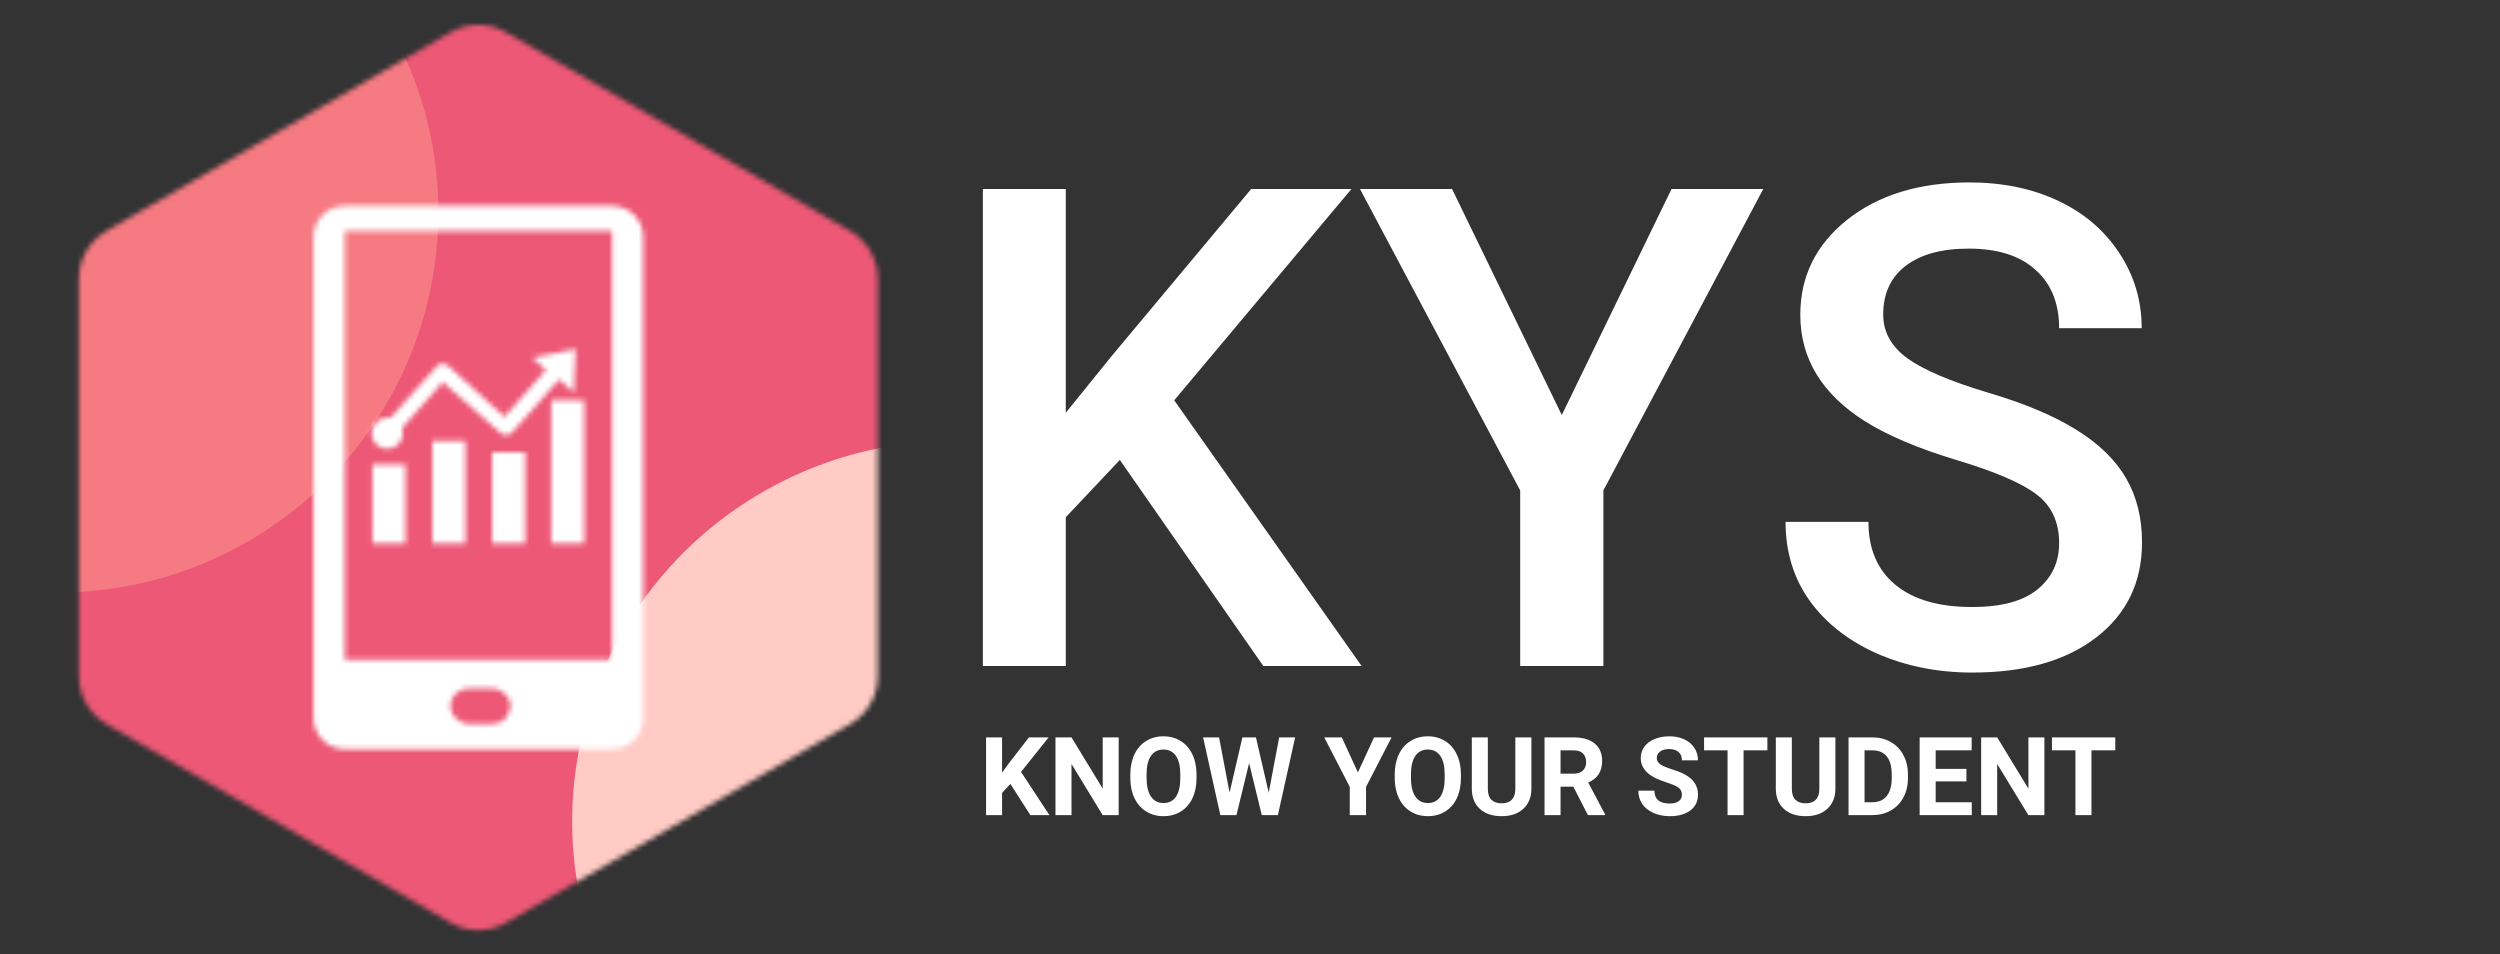 <svg width="503" height="192" viewBox="0 0 503 192" fill="none" xmlns="http://www.w3.org/2000/svg">
<rect x="0" y="0" width="503" height="192" fill="#333333" stroke="none"/>
<path d="M146 37H46V159H146V37Z" fill="white"/>
<mask id="mask0" mask-type="alpha" maskUnits="userSpaceOnUse" x="15" y="5" width="162" height="183">
<path d="M101.813 6.492L171.043 46.462C174.488 48.452 176.611 52.128 176.611 56.106V136.047C176.611 140.025 174.488 143.701 171.043 145.691L101.813 185.661C98.367 187.65 94.122 187.65 90.677 185.661L21.447 145.691C18.002 143.701 15.879 140.025 15.879 136.047V56.106C15.879 52.128 18.002 48.452 21.447 46.462L90.677 6.492C94.122 4.503 98.367 4.503 101.813 6.492ZM93.626 88.744H86.992V109.345H93.626V88.744ZM105.673 91.013H99.038V109.345H105.673V91.013ZM81.579 109.345V93.458H74.945V109.345H81.579ZM117.545 109.345V80.538H110.91V109.345H117.545C117.719 109.345 117.719 109.345 117.545 109.345ZM107.069 71.983L109.863 74.428L101.482 83.855L90.134 73.555C89.436 73.031 88.388 73.031 87.865 73.729L78.612 84.03H77.913C76.167 84.03 74.771 85.427 74.771 87.173C74.771 88.918 76.167 90.315 77.913 90.315C79.659 90.315 81.056 88.918 81.056 87.173C81.056 86.823 81.056 86.474 80.881 86.125L89.087 76.872L100.784 87.173C101.133 87.347 101.482 87.522 101.832 87.522C102.355 87.522 102.705 87.347 103.054 86.998L112.482 76.348L115.45 78.967L115.799 70.238L107.069 71.983ZM123.131 41.431H69.358C65.867 41.431 63.073 44.224 63.073 47.716V144.437C63.073 147.929 65.867 150.722 69.358 150.722H123.131C126.623 150.722 129.417 147.929 129.417 144.437V47.716C129.417 44.224 126.623 41.431 123.131 41.431ZM101.657 144.612C100.959 145.31 100.086 145.659 99.038 145.659H94.499C92.404 145.659 90.484 143.914 90.658 141.818C90.658 140.946 91.182 140.073 91.706 139.549C92.404 138.85 93.277 138.501 94.324 138.501H98.864C100.959 138.501 102.879 140.247 102.705 142.342C102.53 143.215 102.181 143.914 101.657 144.612ZM123.131 132.74H69.358V46.494H123.131V132.74Z" fill="white"/>
</mask>
<g mask="url(#mask0)">
<path d="M177.635 231.155C238.745 194.713 258.851 115.816 222.545 54.934C186.238 -5.948 107.267 -25.761 46.158 10.681C-14.951 47.123 -35.058 126.02 1.248 186.902C37.555 247.784 116.526 267.597 177.635 231.155Z" fill="#ED5876"/>
<path d="M50.852 108.377C87.094 86.765 99.019 39.973 77.487 3.865C55.954 -32.242 9.119 -43.993 -27.124 -22.38C-63.366 -0.767 -75.291 46.025 -53.758 82.132C-32.226 118.24 14.61 129.99 50.852 108.377Z" fill="#F67A81"/>
<path d="M230.45 230.326C266.692 208.713 278.617 161.922 257.085 125.814C235.552 89.706 188.716 77.956 152.474 99.569C116.232 121.181 104.307 167.973 125.839 204.081C147.372 240.188 194.208 251.939 230.45 230.326Z" fill="#FFCBC4"/>
</g>
<path d="M203.295 157.727L201.619 159.531V164H198.396V148.359H201.619V155.449L203.037 153.505L207.022 148.359H210.986L205.433 155.31L211.147 164H207.312L203.295 157.727ZM225.08 164H221.857L215.584 153.709V164H212.361V148.359H215.584L221.868 158.672V148.359H225.08V164ZM240.742 156.534C240.742 158.074 240.47 159.424 239.926 160.584C239.382 161.744 238.601 162.639 237.584 163.27C236.574 163.9 235.414 164.215 234.104 164.215C232.807 164.215 231.651 163.903 230.634 163.28C229.617 162.657 228.829 161.769 228.271 160.616C227.712 159.456 227.429 158.124 227.422 156.62V155.847C227.422 154.307 227.698 152.953 228.249 151.786C228.808 150.612 229.592 149.713 230.602 149.09C231.618 148.46 232.779 148.145 234.082 148.145C235.385 148.145 236.542 148.46 237.552 149.09C238.569 149.713 239.353 150.612 239.904 151.786C240.463 152.953 240.742 154.303 240.742 155.836V156.534ZM237.477 155.825C237.477 154.185 237.183 152.939 236.596 152.087C236.008 151.235 235.171 150.809 234.082 150.809C233.001 150.809 232.166 151.231 231.579 152.076C230.992 152.914 230.695 154.146 230.688 155.771V156.534C230.688 158.131 230.981 159.37 231.568 160.251C232.156 161.132 233.001 161.572 234.104 161.572C235.185 161.572 236.016 161.15 236.596 160.305C237.176 159.452 237.469 158.214 237.477 156.588V155.825ZM255.266 159.488L257.371 148.359H260.583L257.113 164H253.869L251.323 153.537L248.777 164H245.533L242.063 148.359H245.275L247.392 159.467L249.97 148.359H252.698L255.266 159.488ZM273.205 155.406L276.46 148.359H279.983L274.849 158.328V164H271.572V158.328L266.438 148.359H269.972L273.205 155.406ZM293.938 156.534C293.938 158.074 293.665 159.424 293.121 160.584C292.577 161.744 291.796 162.639 290.779 163.27C289.77 163.9 288.609 164.215 287.299 164.215C286.003 164.215 284.846 163.903 283.829 163.28C282.812 162.657 282.024 161.769 281.466 160.616C280.907 159.456 280.624 158.124 280.617 156.62V155.847C280.617 154.307 280.893 152.953 281.444 151.786C282.003 150.612 282.787 149.713 283.797 149.09C284.814 148.46 285.974 148.145 287.277 148.145C288.581 148.145 289.737 148.46 290.747 149.09C291.764 149.713 292.548 150.612 293.1 151.786C293.658 152.953 293.938 154.303 293.938 155.836V156.534ZM290.672 155.825C290.672 154.185 290.378 152.939 289.791 152.087C289.204 151.235 288.366 150.809 287.277 150.809C286.196 150.809 285.362 151.231 284.774 152.076C284.187 152.914 283.89 154.146 283.883 155.771V156.534C283.883 158.131 284.176 159.37 284.764 160.251C285.351 161.132 286.196 161.572 287.299 161.572C288.38 161.572 289.211 161.15 289.791 160.305C290.371 159.452 290.665 158.214 290.672 156.588V155.825ZM308.117 148.359V158.661C308.117 160.373 307.58 161.726 306.506 162.722C305.439 163.717 303.978 164.215 302.123 164.215C300.297 164.215 298.847 163.731 297.772 162.765C296.698 161.798 296.15 160.469 296.129 158.779V148.359H299.352V158.683C299.352 159.707 299.595 160.455 300.082 160.928C300.576 161.393 301.257 161.626 302.123 161.626C303.935 161.626 304.855 160.674 304.884 158.769V148.359H308.117ZM316.55 158.274H313.982V164H310.76V148.359H316.571C318.419 148.359 319.844 148.771 320.847 149.595C321.849 150.418 322.351 151.582 322.351 153.086C322.351 154.153 322.118 155.045 321.652 155.761C321.194 156.47 320.496 157.035 319.558 157.458L322.941 163.85V164H319.482L316.55 158.274ZM313.982 155.664H316.582C317.391 155.664 318.018 155.46 318.462 155.052C318.906 154.636 319.128 154.067 319.128 153.344C319.128 152.606 318.917 152.026 318.494 151.604C318.079 151.181 317.438 150.97 316.571 150.97H313.982V155.664ZM338.399 159.896C338.399 159.288 338.185 158.822 337.755 158.5C337.325 158.171 336.552 157.827 335.435 157.469C334.317 157.104 333.433 156.745 332.781 156.395C331.005 155.435 330.117 154.142 330.117 152.517C330.117 151.672 330.354 150.92 330.826 150.261C331.306 149.595 331.99 149.076 332.878 148.703C333.773 148.331 334.776 148.145 335.886 148.145C337.003 148.145 337.998 148.349 338.872 148.757C339.746 149.158 340.423 149.727 340.902 150.465C341.389 151.202 341.633 152.04 341.633 152.979H338.41C338.41 152.262 338.185 151.707 337.733 151.313C337.282 150.912 336.648 150.712 335.832 150.712C335.044 150.712 334.432 150.88 333.995 151.217C333.558 151.546 333.34 151.983 333.34 152.527C333.34 153.036 333.594 153.462 334.103 153.806C334.618 154.149 335.374 154.472 336.369 154.772C338.202 155.324 339.538 156.008 340.376 156.824C341.214 157.641 341.633 158.658 341.633 159.875C341.633 161.229 341.121 162.292 340.097 163.065C339.073 163.832 337.694 164.215 335.961 164.215C334.758 164.215 333.662 163.996 332.674 163.56C331.686 163.116 330.93 162.51 330.407 161.744C329.892 160.978 329.634 160.09 329.634 159.08H332.867C332.867 160.806 333.898 161.669 335.961 161.669C336.727 161.669 337.325 161.515 337.755 161.207C338.185 160.892 338.399 160.455 338.399 159.896ZM355.598 150.97H350.807V164H347.584V150.97H342.857V148.359H355.598V150.97ZM369.283 148.359V158.661C369.283 160.373 368.746 161.726 367.672 162.722C366.605 163.717 365.144 164.215 363.289 164.215C361.463 164.215 360.013 163.731 358.938 162.765C357.864 161.798 357.316 160.469 357.295 158.779V148.359H360.518V158.683C360.518 159.707 360.761 160.455 361.248 160.928C361.742 161.393 362.423 161.626 363.289 161.626C365.101 161.626 366.021 160.674 366.05 158.769V148.359H369.283ZM371.926 164V148.359H376.738C378.113 148.359 379.341 148.671 380.423 149.294C381.511 149.91 382.36 150.791 382.969 151.937C383.577 153.075 383.882 154.371 383.882 155.825V156.545C383.882 157.999 383.581 159.291 382.979 160.423C382.385 161.554 381.544 162.432 380.455 163.055C379.367 163.678 378.138 163.993 376.771 164H371.926ZM375.148 150.97V161.411H376.706C377.966 161.411 378.93 160.999 379.596 160.176C380.262 159.352 380.602 158.174 380.616 156.642V155.814C380.616 154.225 380.287 153.021 379.628 152.205C378.969 151.382 378.006 150.97 376.738 150.97H375.148ZM395.645 157.222H389.457V161.411H396.719V164H386.234V148.359H396.697V150.97H389.457V154.697H395.645V157.222ZM411.328 164H408.105L401.832 153.709V164H398.609V148.359H401.832L408.116 158.672V148.359H411.328V164ZM425.594 150.97H420.803V164H417.58V150.97H412.854V148.359H425.594V150.97Z" fill="white"/>
<path d="M225.31 92.538L214.433 104.073V134H197.756V38.023H214.433V83.045L223.662 71.642L251.743 38.023H271.914L236.252 80.54L273.957 134H254.182L225.31 92.538ZM314.233 83.507L336.315 38.023H354.772L322.604 98.668V134H305.861V98.668L273.627 38.023H292.15L314.233 83.507ZM414.296 109.281C414.296 105.062 412.802 101.81 409.814 99.525C406.87 97.24 401.53 94.933 393.796 92.603C386.062 90.274 379.909 87.682 375.339 84.825C366.594 79.332 362.221 72.169 362.221 63.336C362.221 55.602 365.363 49.23 371.647 44.22C377.976 39.21 386.171 36.705 396.235 36.705C402.915 36.705 408.869 37.935 414.099 40.397C419.328 42.857 423.437 46.373 426.425 50.943C429.414 55.47 430.908 60.502 430.908 66.039H414.296C414.296 61.029 412.714 57.118 409.55 54.305C406.43 51.449 401.948 50.02 396.103 50.02C390.654 50.02 386.413 51.185 383.381 53.514C380.393 55.843 378.898 59.095 378.898 63.27C378.898 66.786 380.524 69.73 383.776 72.103C387.028 74.432 392.39 76.717 399.86 78.959C407.331 81.156 413.33 83.683 417.856 86.539C422.382 89.352 425.7 92.603 427.81 96.295C429.919 99.942 430.974 104.227 430.974 109.149C430.974 117.147 427.897 123.519 421.745 128.265C415.637 132.967 407.331 135.318 396.828 135.318C389.885 135.318 383.491 134.044 377.646 131.495C371.845 128.902 367.319 125.343 364.067 120.816C360.859 116.29 359.255 111.017 359.255 104.996H375.932C375.932 110.445 377.734 114.664 381.337 117.652C384.941 120.641 390.104 122.135 396.828 122.135C402.629 122.135 406.979 120.97 409.88 118.641C412.824 116.268 414.296 113.148 414.296 109.281Z" fill="white"/>
</svg>
